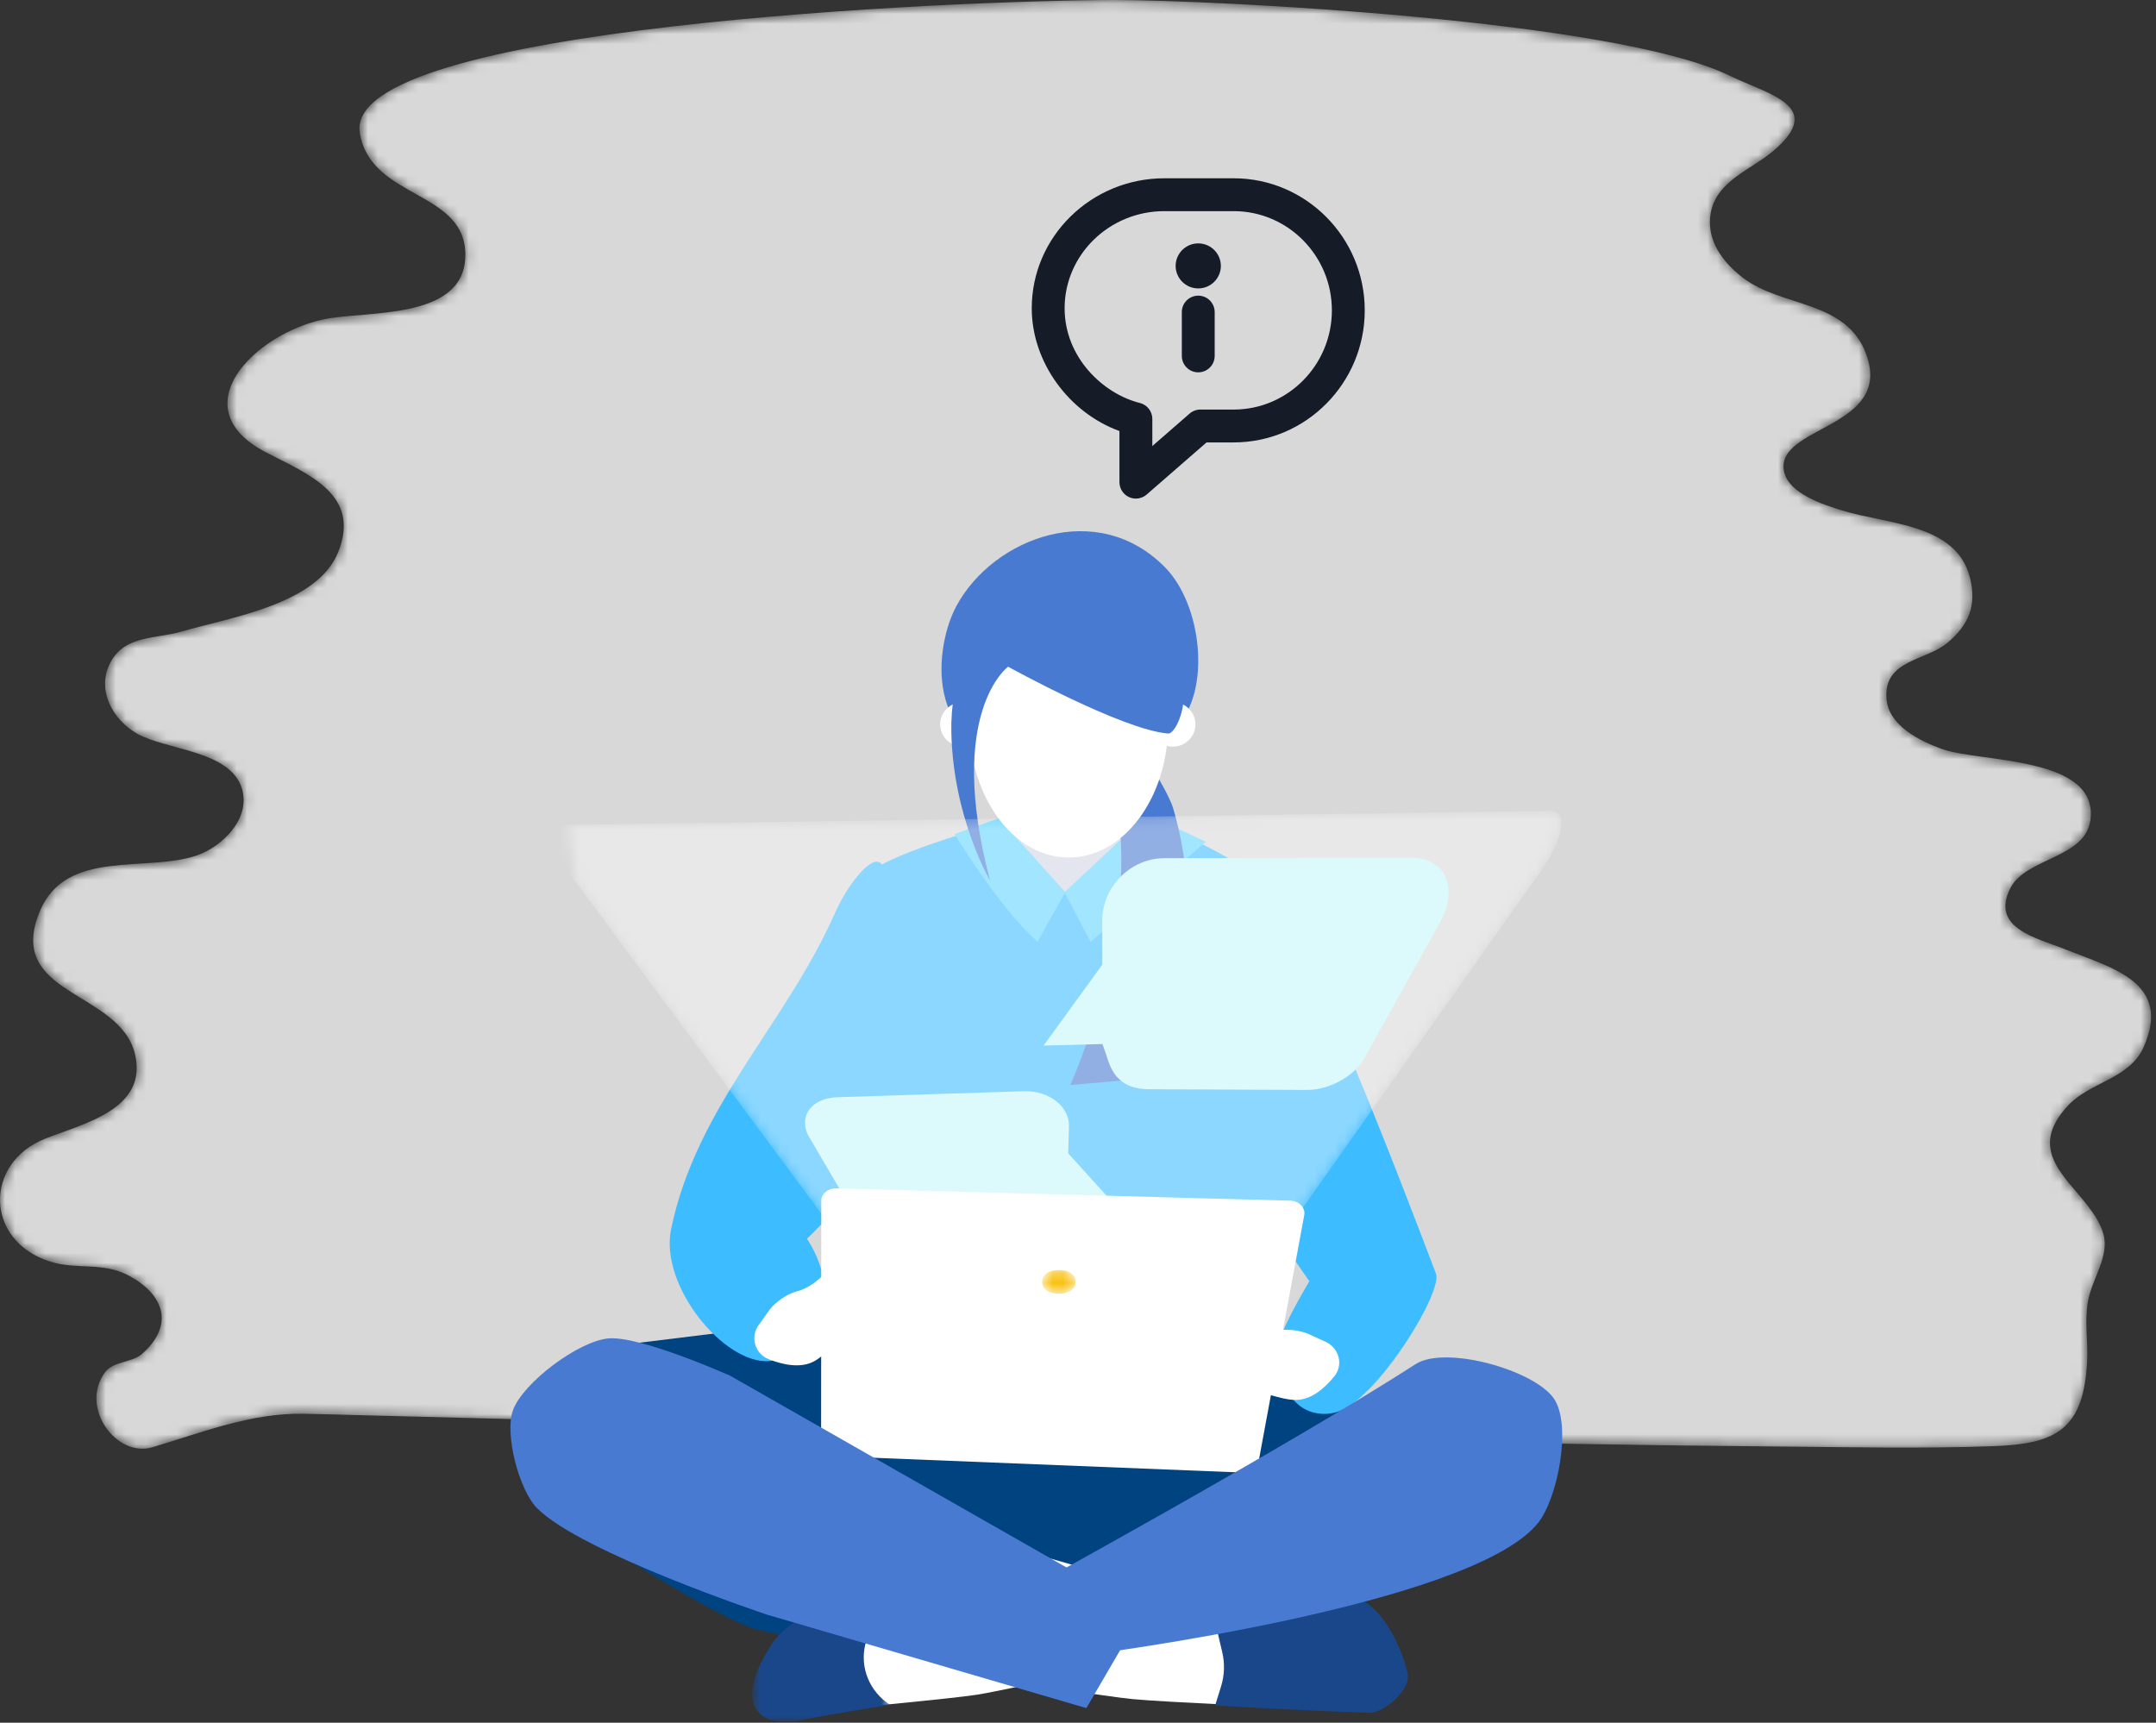 <?xml version="1.0" encoding="UTF-8"?>
<svg width="214px" height="171px" viewBox="0 0 214 171" version="1.1" xmlns="http://www.w3.org/2000/svg" xmlns:xlink="http://www.w3.org/1999/xlink">
    <rect x="0" y="0" width="214" height="171" fill="#333333" stroke="none"/>
    <!-- Generator: Sketch 57.1 (83088) - https://sketch.com -->
    <title>illustration/no message</title>
    <desc>Created with Sketch.</desc>
    <defs>
        <path d="M110.543,0.134 C95.265,0.157 34.049,2.718 35.711,13.296 L35.711,13.296 C36.77,20.041 46.522,18.939 46.179,25.762 L46.179,25.762 C45.868,31.934 36.286,30.965 32.195,31.818 L32.195,31.818 C25.225,33.27 17.902,40.639 26.415,45.04 L26.415,45.04 C30.73,47.271 35.82,49.257 33.574,54.923 L33.574,54.923 C31.501,60.148 22.811,61.418 18.027,62.822 L18.027,62.822 C15.51,63.561 12.482,63.161 11.013,65.792 L11.013,65.792 C9.498,68.507 11.128,71.572 13.643,72.979 L13.643,72.979 C16.554,74.607 22.889,74.624 24.015,78.427 L24.015,78.427 C24.91,81.457 21.985,84.182 19.596,85.023 L19.596,85.023 C14.574,86.792 6.579,84.309 3.959,90.574 L3.959,90.574 C0.453,98.958 11.846,98.424 13.387,104.732 L13.387,104.732 C14.728,110.236 8.298,111.654 4.52,113.143 L4.52,113.143 C-1.616,115.56 -1.541,123.296 4.968,125.361 L4.968,125.361 C7.634,126.208 10.226,125.353 12.848,126.789 L12.848,126.789 C16.301,128.681 17.296,131.638 14.164,134.468 L14.164,134.468 C13.046,135.48 11.282,135.171 10.4,136.387 L10.4,136.387 C7.889,139.846 11.546,144.853 15.126,143.793 L15.126,143.793 C20.051,142.333 24.872,140.387 30.096,140.468 L30.096,140.468 C32.09,140.5 34.082,140.566 36.075,140.617 L36.075,140.617 C41.223,140.747 46.372,140.882 51.52,141.016 L51.52,141.016 C65.019,141.371 78.518,141.725 92.017,142.061 L92.017,142.061 C107.026,142.435 122.037,142.79 137.048,143.096 L137.048,143.096 C150.26,143.365 163.473,143.609 176.687,143.722 L176.687,143.722 C183.748,143.782 190.811,143.941 197.87,143.685 L197.87,143.685 C204.046,143.461 206.822,142.066 207.164,135.262 L207.164,135.262 C207.264,133.264 206.897,131.328 207.242,129.327 L207.242,129.327 C207.626,127.105 209.419,124.839 208.777,122.609 L208.777,122.609 C208.501,121.649 207.954,120.771 207.313,119.93 L207.313,119.93 C204.934,116.81 201.253,114.206 205.249,109.894 L205.249,109.894 C207.44,107.529 211.378,107.23 212.772,104.075 L212.772,104.075 C215.609,97.643 209.682,96.244 205.026,94.38 L205.026,94.38 C202.116,93.215 197.54,92.273 199.542,88.298 L199.542,88.298 C201.064,85.274 206.96,85.337 207.487,81.558 L207.487,81.558 C208.381,75.154 196.536,75.837 192.766,74.484 L192.766,74.484 C190.573,73.697 187.448,72.167 187.249,69.49 L187.249,69.49 C186.956,65.597 191.14,65.765 193.309,63.932 L193.309,63.932 C195.415,62.152 196.239,60.248 195.522,57.432 L195.522,57.432 C194.167,52.096 187.322,52.192 182.794,50.787 L182.794,50.787 C180.996,50.23 177.562,49.145 177.086,46.959 L177.086,46.959 C176.092,42.392 187.914,42.703 185.245,35.321 L185.245,35.321 C183.282,29.893 176.909,30.694 172.998,27.704 L172.998,27.704 C171.034,26.204 169.293,23.954 169.812,21.223 L169.812,21.223 C170.418,18.038 173.876,16.967 176.081,15.061 L176.081,15.061 C181.19,10.648 175.609,9.549 171.616,7.618 L171.616,7.618 C160.169,2.085 120.313,0.14 110.684,0.134 L110.684,0.134 L110.543,0.134 Z" id="path-1"></path>
        <polygon id="path-3" points="0.658 0.707 14.343 0.707 14.343 12 0.658 12"></polygon>
        <path d="M4.49,2.939 C2.726,3.709 0.866,5.28 0.866,5.28 L0.866,5.28 C2.538,7.759 10.521,14.336 14.971,14.172 L14.971,14.172 C18.886,14.027 27.434,5.416 27.509,5.087 L27.509,5.087 C27.509,5.087 24.61,3.321 23.553,2.919 L23.553,2.919 C19.195,1.261 16.251,0.484 13.551,0.484 L13.551,0.484 C10.714,0.484 8.146,1.342 4.49,2.939" id="path-5"></path>
        <path d="M1.406,2.013 L98.922,0.619 C100.66,0.594 100.158,3.456 98.033,6.465 L68.548,48.192 L33.145,49.542 L2.188,7.756" id="path-7"></path>
        <linearGradient x1="49.815%" y1="36.944%" x2="52.131%" y2="61.94%" id="linearGradient-9">
            <stop stop-color="#FFFFFF" offset="0%"></stop>
            <stop stop-color="#FFFFFF" offset="100%"></stop>
        </linearGradient>
        <path d="M0.441,1.382 C0.441,2.174 1.183,2.539 2.098,2.539 L2.098,2.539 C3.013,2.539 3.755,2.174 3.755,1.382 L3.755,1.382 C3.755,0.589 3.013,0.195 2.098,0.195 L2.098,0.195 C1.183,0.195 0.441,0.589 0.441,1.382" id="path-10"></path>
        <linearGradient x1="0.01%" y1="49.985%" x2="100.005%" y2="49.985%" id="linearGradient-12">
            <stop stop-color="#F9C310" offset="0%"></stop>
            <stop stop-color="#FBBF10" offset="100%"></stop>
        </linearGradient>
    </defs>
    <g id="Page-1" stroke="none" stroke-width="1" fill="none" fill-rule="evenodd">
        <g id="looa_home_type_2" transform="translate(-918, -456)">
            <g id="illustration/no-message" transform="translate(918, 455)">
                <g id="Group-3" transform="translate(0, 0.866)">
                    <mask id="mask-2" fill="white">
                        <use xlink:href="#path-1"></use>
                    </mask>
                    <g id="Clip-2"></g>
                    <path d="M110.543,0.134 C95.265,0.157 34.049,2.718 35.711,13.296 L35.711,13.296 C36.77,20.041 46.522,18.939 46.179,25.762 L46.179,25.762 C45.868,31.934 36.286,30.965 32.195,31.818 L32.195,31.818 C25.225,33.27 17.902,40.639 26.415,45.04 L26.415,45.04 C30.73,47.271 35.82,49.257 33.574,54.923 L33.574,54.923 C31.501,60.148 22.811,61.418 18.027,62.822 L18.027,62.822 C15.51,63.561 12.482,63.161 11.013,65.792 L11.013,65.792 C9.498,68.507 11.128,71.572 13.643,72.979 L13.643,72.979 C16.554,74.607 22.889,74.624 24.015,78.427 L24.015,78.427 C24.91,81.457 21.985,84.182 19.596,85.023 L19.596,85.023 C14.574,86.792 6.579,84.309 3.959,90.574 L3.959,90.574 C0.453,98.958 11.846,98.424 13.387,104.732 L13.387,104.732 C14.728,110.236 8.298,111.654 4.52,113.143 L4.52,113.143 C-1.616,115.56 -1.541,123.296 4.968,125.361 L4.968,125.361 C7.634,126.208 10.226,125.353 12.848,126.789 L12.848,126.789 C16.301,128.681 17.296,131.638 14.164,134.468 L14.164,134.468 C13.046,135.48 11.282,135.171 10.4,136.387 L10.4,136.387 C7.889,139.846 11.546,144.853 15.126,143.793 L15.126,143.793 C20.051,142.333 24.872,140.387 30.096,140.468 L30.096,140.468 C32.09,140.5 34.082,140.566 36.075,140.617 L36.075,140.617 C41.223,140.747 46.372,140.882 51.52,141.016 L51.52,141.016 C65.019,141.371 78.518,141.725 92.017,142.061 L92.017,142.061 C107.026,142.435 122.037,142.79 137.048,143.096 L137.048,143.096 C150.26,143.365 163.473,143.609 176.687,143.722 L176.687,143.722 C183.748,143.782 190.811,143.941 197.87,143.685 L197.87,143.685 C204.046,143.461 206.822,142.066 207.164,135.262 L207.164,135.262 C207.264,133.264 206.897,131.328 207.242,129.327 L207.242,129.327 C207.626,127.105 209.419,124.839 208.777,122.609 L208.777,122.609 C208.501,121.649 207.954,120.771 207.313,119.93 L207.313,119.93 C204.934,116.81 201.253,114.206 205.249,109.894 L205.249,109.894 C207.44,107.529 211.378,107.23 212.772,104.075 L212.772,104.075 C215.609,97.643 209.682,96.244 205.026,94.38 L205.026,94.38 C202.116,93.215 197.54,92.273 199.542,88.298 L199.542,88.298 C201.064,85.274 206.96,85.337 207.487,81.558 L207.487,81.558 C208.381,75.154 196.536,75.837 192.766,74.484 L192.766,74.484 C190.573,73.697 187.448,72.167 187.249,69.49 L187.249,69.49 C186.956,65.597 191.14,65.765 193.309,63.932 L193.309,63.932 C195.415,62.152 196.239,60.248 195.522,57.432 L195.522,57.432 C194.167,52.096 187.322,52.192 182.794,50.787 L182.794,50.787 C180.996,50.23 177.562,49.145 177.086,46.959 L177.086,46.959 C176.092,42.392 187.914,42.703 185.245,35.321 L185.245,35.321 C183.282,29.893 176.909,30.694 172.998,27.704 L172.998,27.704 C171.034,26.204 169.293,23.954 169.812,21.223 L169.812,21.223 C170.418,18.038 173.876,16.967 176.081,15.061 L176.081,15.061 C181.19,10.648 175.609,9.549 171.616,7.618 L171.616,7.618 C160.169,2.085 120.313,0.14 110.684,0.134 L110.684,0.134 L110.543,0.134 Z" id="Fill-1" fill="#D8D8D8" mask="url(#mask-2)"></path>
                </g>
                <g id="Group-21" transform="translate(53, 85.866)">
                    <path d="M34.989,45.402 L8.027,48.714 C8.027,48.714 44.526,72.286 52.05,72.286 C60.361,72.286 87.647,59.056 87.647,59.056 L65.799,44.938 L34.989,45.402 Z" id="Fill-4" fill="#004381"></path>
                    <path d="M64.427,24.195 L76.964,42.311 C76.964,42.311 74.39,46.644 74.246,47.704 C73.243,55.11 77.692,56.132 80.003,55.181 C84.023,53.527 90.209,43.345 89.531,41.559 C85.085,29.856 80.723,18.726 75.576,7.642 C74.789,5.946 73.324,1.795 72.24,2.89 C69.614,5.545 64.412,28.482 64.427,24.195" id="Fill-6" fill="#3DBCFF"></path>
                    <path d="M41.371,23.673 L27.1,38.104 C27.1,38.104 29.823,41.877 28.617,46.082 C28.341,47.045 26.033,50.038 23.365,50.243 C18.893,50.586 12.445,42.778 13.612,37.138 C16.142,24.913 25,16.836 29.927,5.659 C31.031,3.153 33.454,-0.073 34.413,0.822 C37.146,3.374 41.387,27.96 41.371,23.673" id="Fill-8" fill="#3DBCFF"></path>
                    <path d="M1.132,56.784 L0.65,64.213 C0.65,64.213 14.628,73.939 21.406,76.659 C24.045,77.717 46.301,80.68 46.301,80.68 L48.468,71.824 L1.132,56.784 Z" id="Fill-10" fill="#004381"></path>
                    <path d="M49.822,69.425 L74.388,76.454 L74.293,84.588 C74.293,84.588 62.861,84.113 59.407,83.789 C57.212,83.583 46.88,82.002 46.88,82.002 L49.822,69.425 Z" id="Fill-12" fill="#FFFFFF"></path>
                    <path d="M50.532,69.933 L30.992,77.236 L31.816,84.632 C31.816,84.632 41.163,83.777 43.971,83.354 C45.758,83.086 54.1,81.266 54.1,81.266 L50.532,69.933 Z" id="Fill-14" fill="#FFFFFF"></path>
                    <path d="M67.557,75.908 C67.557,75.908 72.975,76.274 75.575,75.599 C76.959,75.24 79.676,73.584 80.942,73.651 C84.197,73.824 86.427,79.456 86.744,81.393 C86.978,82.83 84.416,85.183 82.912,85.14 C75.873,84.939 67.614,84.416 67.614,84.416 L68.199,82.533 C68.542,81.428 68.582,80.254 68.317,79.128 L67.557,75.908 Z" id="Fill-16" fill="#1A4789"></path>
                    <g id="Group-20" transform="translate(21, 74)">
                        <mask id="mask-4" fill="white">
                            <use xlink:href="#path-3"></use>
                        </mask>
                        <g id="Clip-19"></g>
                        <path d="M2.215,11.756 C2.862,12.037 4.688,12.058 5.381,11.908 C7.76,11.394 14.343,10.355 14.343,10.355 C12.323,9.059 11.343,6.692 11.877,4.407 L12.33,2.47 L7.85,0.707 C7.85,0.707 4.123,1.937 2.59,4.339 C-0.565,9.287 0.766,11.127 2.215,11.756" id="Fill-18" fill="#1A4789" mask="url(#mask-4)"></path>
                    </g>
                </g>
                <g id="Group-24" transform="translate(92, 80.866)">
                    <mask id="mask-6" fill="white">
                        <use xlink:href="#path-5"></use>
                    </mask>
                    <g id="Clip-23"></g>
                    <path d="M4.49,2.939 C2.726,3.709 0.866,5.28 0.866,5.28 L0.866,5.28 C2.538,7.759 10.521,14.336 14.971,14.172 L14.971,14.172 C18.886,14.027 27.434,5.416 27.509,5.087 L27.509,5.087 C27.509,5.087 24.61,3.321 23.553,2.919 L23.553,2.919 C19.195,1.261 16.251,0.484 13.551,0.484 L13.551,0.484 C10.714,0.484 8.146,1.342 4.49,2.939" id="Fill-22" mask="url(#mask-6)"></path>
                </g>
                <g id="Group-62" transform="translate(50, 52.866)">
                    <path d="M60.03,16.281 L51.687,19.626 C51.44,19.623 50.823,24.4 50.821,24.639 L50.475,32.842 C50.451,35.492 52.925,37.604 55.667,37.628 C58.409,37.651 61.037,35.576 61.061,32.926 L60.474,16.718 C60.476,16.479 60.278,16.283 60.03,16.281" id="Fill-25" fill="#D0D6E2"></path>
                    <path d="M35.546,35.468 C36.954,33.071 49.133,29.86 49.133,29.86 L55.707,36.75 L65.138,30.082 C65.138,30.082 74.441,33.647 76.393,37.06 C78.091,40.03 76.525,53.673 74.992,63.435 C73.278,74.347 73.497,81.77 73.102,82.364 C72.025,83.982 69.095,84.507 67.21,84.901 C61.795,86.033 37.22,86.674 36.173,80.674 C35.383,76.142 36.451,65.784 35.853,56.677 C35.582,52.559 34.225,37.719 35.546,35.468" id="Fill-27" fill="#3DBCFF"></path>
                    <path d="M55.657,36.709 L58.248,41.634 C61.983,38.381 69.683,31.692 69.683,31.692 L63.907,28.98 L55.657,36.709 Z" id="Fill-29" fill="#63D4FF"></path>
                    <path d="M55.733,36.687 L52.978,41.612 C49.244,38.359 44.747,30.926 44.747,30.926 L49.147,29.357 L55.733,36.687 Z" id="Fill-31" fill="#63D4FF"></path>
                    <path d="M66.4,28.221 C70.963,43.41 63.399,55.21 63.399,55.21 L56.233,55.835 C56.233,55.835 62.182,42.825 61.189,30.698 C61.156,30.288 61.071,28.553 61.158,28.171 C61.813,25.279 62.878,22.718 64.357,24.405 C64.711,24.808 66.145,27.375 66.4,28.221" id="Fill-33" fill="#497AD2"></path>
                    <path d="M65.677,4.488 C69.285,8.187 70.237,16.625 66.793,20.29 C63.815,23.46 52.449,23.817 51.515,23.682 C41.603,22.25 42.76,12.277 44.95,8.252 C48.632,1.484 58.943,-2.414 65.677,4.488" id="Fill-35" fill="#497AD2"></path>
                    <path d="M64.124,20.133 C64.068,18.911 65.037,17.877 66.289,17.823 C67.541,17.77 68.601,18.717 68.657,19.939 C68.713,21.16 67.743,22.195 66.492,22.248 C65.24,22.301 64.181,21.355 64.124,20.133" id="Fill-37" fill="#FFFFFF"></path>
                    <path d="M47.856,20.036 C47.856,21.259 46.84,22.25 45.587,22.25 C44.335,22.25 43.319,21.259 43.319,20.036 C43.319,18.813 44.335,17.822 45.587,17.822 C46.84,17.822 47.856,18.813 47.856,20.036" id="Fill-39" fill="#FFFFFF"></path>
                    <path d="M65.946,20.036 C65.946,27.335 61.532,33.253 56.088,33.253 C50.642,33.253 46.229,27.335 46.229,20.036 C46.229,12.736 50.642,6.819 56.088,6.819 C61.532,6.819 65.946,12.736 65.946,20.036" id="Fill-41" fill="#FFFFFF"></path>
                    <path d="M61.637,7.605 C68.103,10.213 67.718,16.928 67.345,18.572 C67.005,20.073 66.343,20.978 65.942,20.946 C61.388,20.58 50.062,14.313 50.062,14.313 C50.062,14.313 43.854,18.825 48.266,35.522 C48.266,35.522 44.615,29.346 44.428,20.854 C44.192,10.106 52.254,3.821 61.637,7.605" id="Fill-43" fill="#497AD2"></path>
                    <path d="M65.512,80.516 C65.592,80.464 67.381,79.058 68.678,79.049 C71.271,79.03 73.935,80.957 76.606,80.241 C77.498,80.001 79.004,80.152 79.841,80.534 L81.577,81.327 C82.921,81.94 83.362,83.607 82.449,84.741 C81.508,85.91 80.182,87.081 78.642,87.095 C77.076,87.109 74.912,86.061 73.347,86.043 C72.431,86.033 70.955,87.376 70.091,87.669 C69.801,87.767 69.179,87.986 68.885,87.901 C68.763,87.866 68.504,87.573 68.504,87.573 C68.504,87.573 67.551,88.223 67.176,88.268 C66.825,88.31 65.806,87.929 65.806,87.929 L69.624,83.611 L66.936,84.887 C66.936,84.887 65.49,86.187 64.878,86.351 C64.175,86.54 63.782,85.981 63.782,85.981 L67.84,81.259 C67.84,81.259 64.688,82.754 63.69,82.552 C63.246,82.462 62.626,81.964 62.626,81.964 L65.512,80.516 Z" id="Fill-45" fill="#FFFFFF"></path>
                    <path d="M38.785,71.209 C38.688,71.203 36.412,70.85 35.285,71.469 C33.029,72.706 31.72,75.662 29.036,76.333 C28.139,76.558 26.913,77.416 26.386,78.151 L25.293,79.677 C24.446,80.858 24.927,82.514 26.305,83.055 C27.723,83.612 29.478,83.986 30.819,83.253 C32.181,82.509 33.514,80.555 34.86,79.783 C35.648,79.331 37.621,79.782 38.52,79.617 C38.823,79.562 39.473,79.45 39.685,79.234 C39.773,79.145 39.846,78.766 39.846,78.766 C39.846,78.766 41.007,78.869 41.354,78.727 C41.681,78.593 42.366,77.77 42.366,77.77 L36.826,75.876 L39.813,75.683 C39.813,75.683 41.739,76.109 42.353,75.956 C43.059,75.779 43.111,75.105 43.111,75.105 L37.153,72.977 C37.153,72.977 40.657,72.749 41.417,72.091 C41.754,71.799 42.033,71.068 42.033,71.068 L38.785,71.209 Z" id="Fill-47" fill="#FFFFFF"></path>
                    <g id="Group-51" transform="translate(5, 28)">
                        <mask id="mask-8" fill="white">
                            <use xlink:href="#path-7"></use>
                        </mask>
                        <g id="Clip-50"></g>
                        <path d="M1.406,2.013 L98.922,0.619 C100.66,0.594 100.158,3.456 98.033,6.465 L68.548,48.192 L33.145,49.542 L2.188,7.756 C-0.039,4.751 -0.473,2.04 1.406,2.013" id="Fill-49" fill-opacity="0.4" fill="url(#linearGradient-9)" mask="url(#mask-8)"></path>
                    </g>
                    <path d="M53.58,51.923 L59.427,51.766 C59.427,51.766 59.772,52.724 59.99,53.401 C60.584,55.242 61.81,56.283 64.187,56.255 L79.805,56.324 C82.134,56.296 84.701,54.793 85.6,52.849 L93.132,39.339 C94.685,36.105 93.368,33.261 90.044,33.269 L65.57,33.32 C62.165,33.328 59.401,36.224 59.406,39.5 L59.414,43.883 L53.58,51.923 Z" id="Fill-52" fill="#DCFAFB"></path>
                    <path d="M60.454,67.509 L55.885,67.597 L55.862,68.366 C55.825,69.656 54.263,70.7 52.37,70.763 L39.504,71.234 C37.608,71.297 35.635,70.372 35.066,69.102 L30.193,60.789 C29.288,58.864 30.57,57.129 33.117,57.047 L51.615,56.45 C54.153,56.368 56.162,57.993 56.105,59.945 L56.028,62.615 L60.454,67.509 Z" id="Fill-54" fill="#DCFAFB"></path>
                    <path d="M32.998,66.095 L78.086,67.317 C78.95,67.341 79.594,68.016 79.456,68.755 L74.714,94.359 L31.5,92.627 L31.519,67.335 C31.52,66.635 32.189,66.073 32.998,66.095" id="Fill-56" fill="#FFFFFF"></path>
                    <path d="M0.916,88.119 C0.059,90.476 1.522,96.038 3.312,97.844 C7.683,102.257 26.115,108.402 26.115,108.402 L57.83,117.683 L63.45,108.049 L22.475,84.692 C22.475,84.692 13.555,80.706 10.401,80.987 C7.41,81.254 1.912,85.379 0.916,88.119" id="Fill-58" fill="#497AD2"></path>
                    <path d="M51.483,106.143 C51.483,106.143 77.823,91.722 90.506,83.543 C93.451,81.645 102.227,84.105 104.219,86.932 C106.045,89.524 104.63,96.927 102.606,99.377 C95.83,107.582 58.108,112.369 58.108,112.369 L51.483,106.143 Z" id="Fill-60" fill="#497AD2"></path>
                </g>
                <g id="Group-65" transform="translate(103, 126.866)">
                    <mask id="mask-11" fill="white">
                        <use xlink:href="#path-10"></use>
                    </mask>
                    <g id="Clip-64"></g>
                    <path d="M0.441,1.382 C0.441,2.174 1.183,2.539 2.098,2.539 L2.098,2.539 C3.013,2.539 3.755,2.174 3.755,1.382 L3.755,1.382 C3.755,0.589 3.013,0.195 2.098,0.195 L2.098,0.195 C1.183,0.195 0.441,0.589 0.441,1.382" id="Fill-63" fill="url(#linearGradient-12)" mask="url(#mask-11)"></path>
                </g>
                <g id="Group-72" transform="translate(102, 17.866)" fill="#151C28">
                    <path d="M13.573,4.092 C8.114,4.092 3.672,8.418 3.672,13.734 C3.672,18.631 7.519,22.232 11.139,23.133 C11.867,23.314 12.377,23.967 12.377,24.716 L12.377,27.411 L16.076,24.189 C16.372,23.93 16.753,23.788 17.146,23.788 L20.448,23.788 C25.825,23.788 30.2,19.37 30.2,13.94 C30.2,8.51 25.825,4.092 20.448,4.092 L13.573,4.092 Z M10.745,32.625 C10.515,32.625 10.286,32.577 10.069,32.479 C9.488,32.214 9.114,31.634 9.114,30.994 L9.114,25.92 C4.072,24.084 0.409,19.059 0.409,13.734 C0.409,6.619 6.314,0.83 13.573,0.83 L20.448,0.83 C27.623,0.83 33.462,6.711 33.462,13.94 C33.462,21.169 27.623,27.05 20.448,27.05 L17.758,27.05 L11.816,32.224 C11.512,32.488 11.132,32.625 10.745,32.625 L10.745,32.625 Z" id="Fill-66"></path>
                    <path d="M16.936,20.093 C16.036,20.093 15.305,19.363 15.305,18.462 L15.305,14.113 C15.305,13.212 16.036,12.481 16.936,12.481 C17.837,12.481 18.567,13.212 18.567,14.113 L18.567,18.462 C18.567,19.363 17.837,20.093 16.936,20.093" id="Fill-68"></path>
                    <path d="M16.936,11.764 C15.698,11.764 14.691,10.761 14.691,9.528 C14.691,8.295 15.698,7.293 16.936,7.293 C18.173,7.293 19.181,8.295 19.181,9.528 C19.181,10.761 18.173,11.764 16.936,11.764" id="Fill-70"></path>
                </g>
            </g>
        </g>
    </g>
</svg>